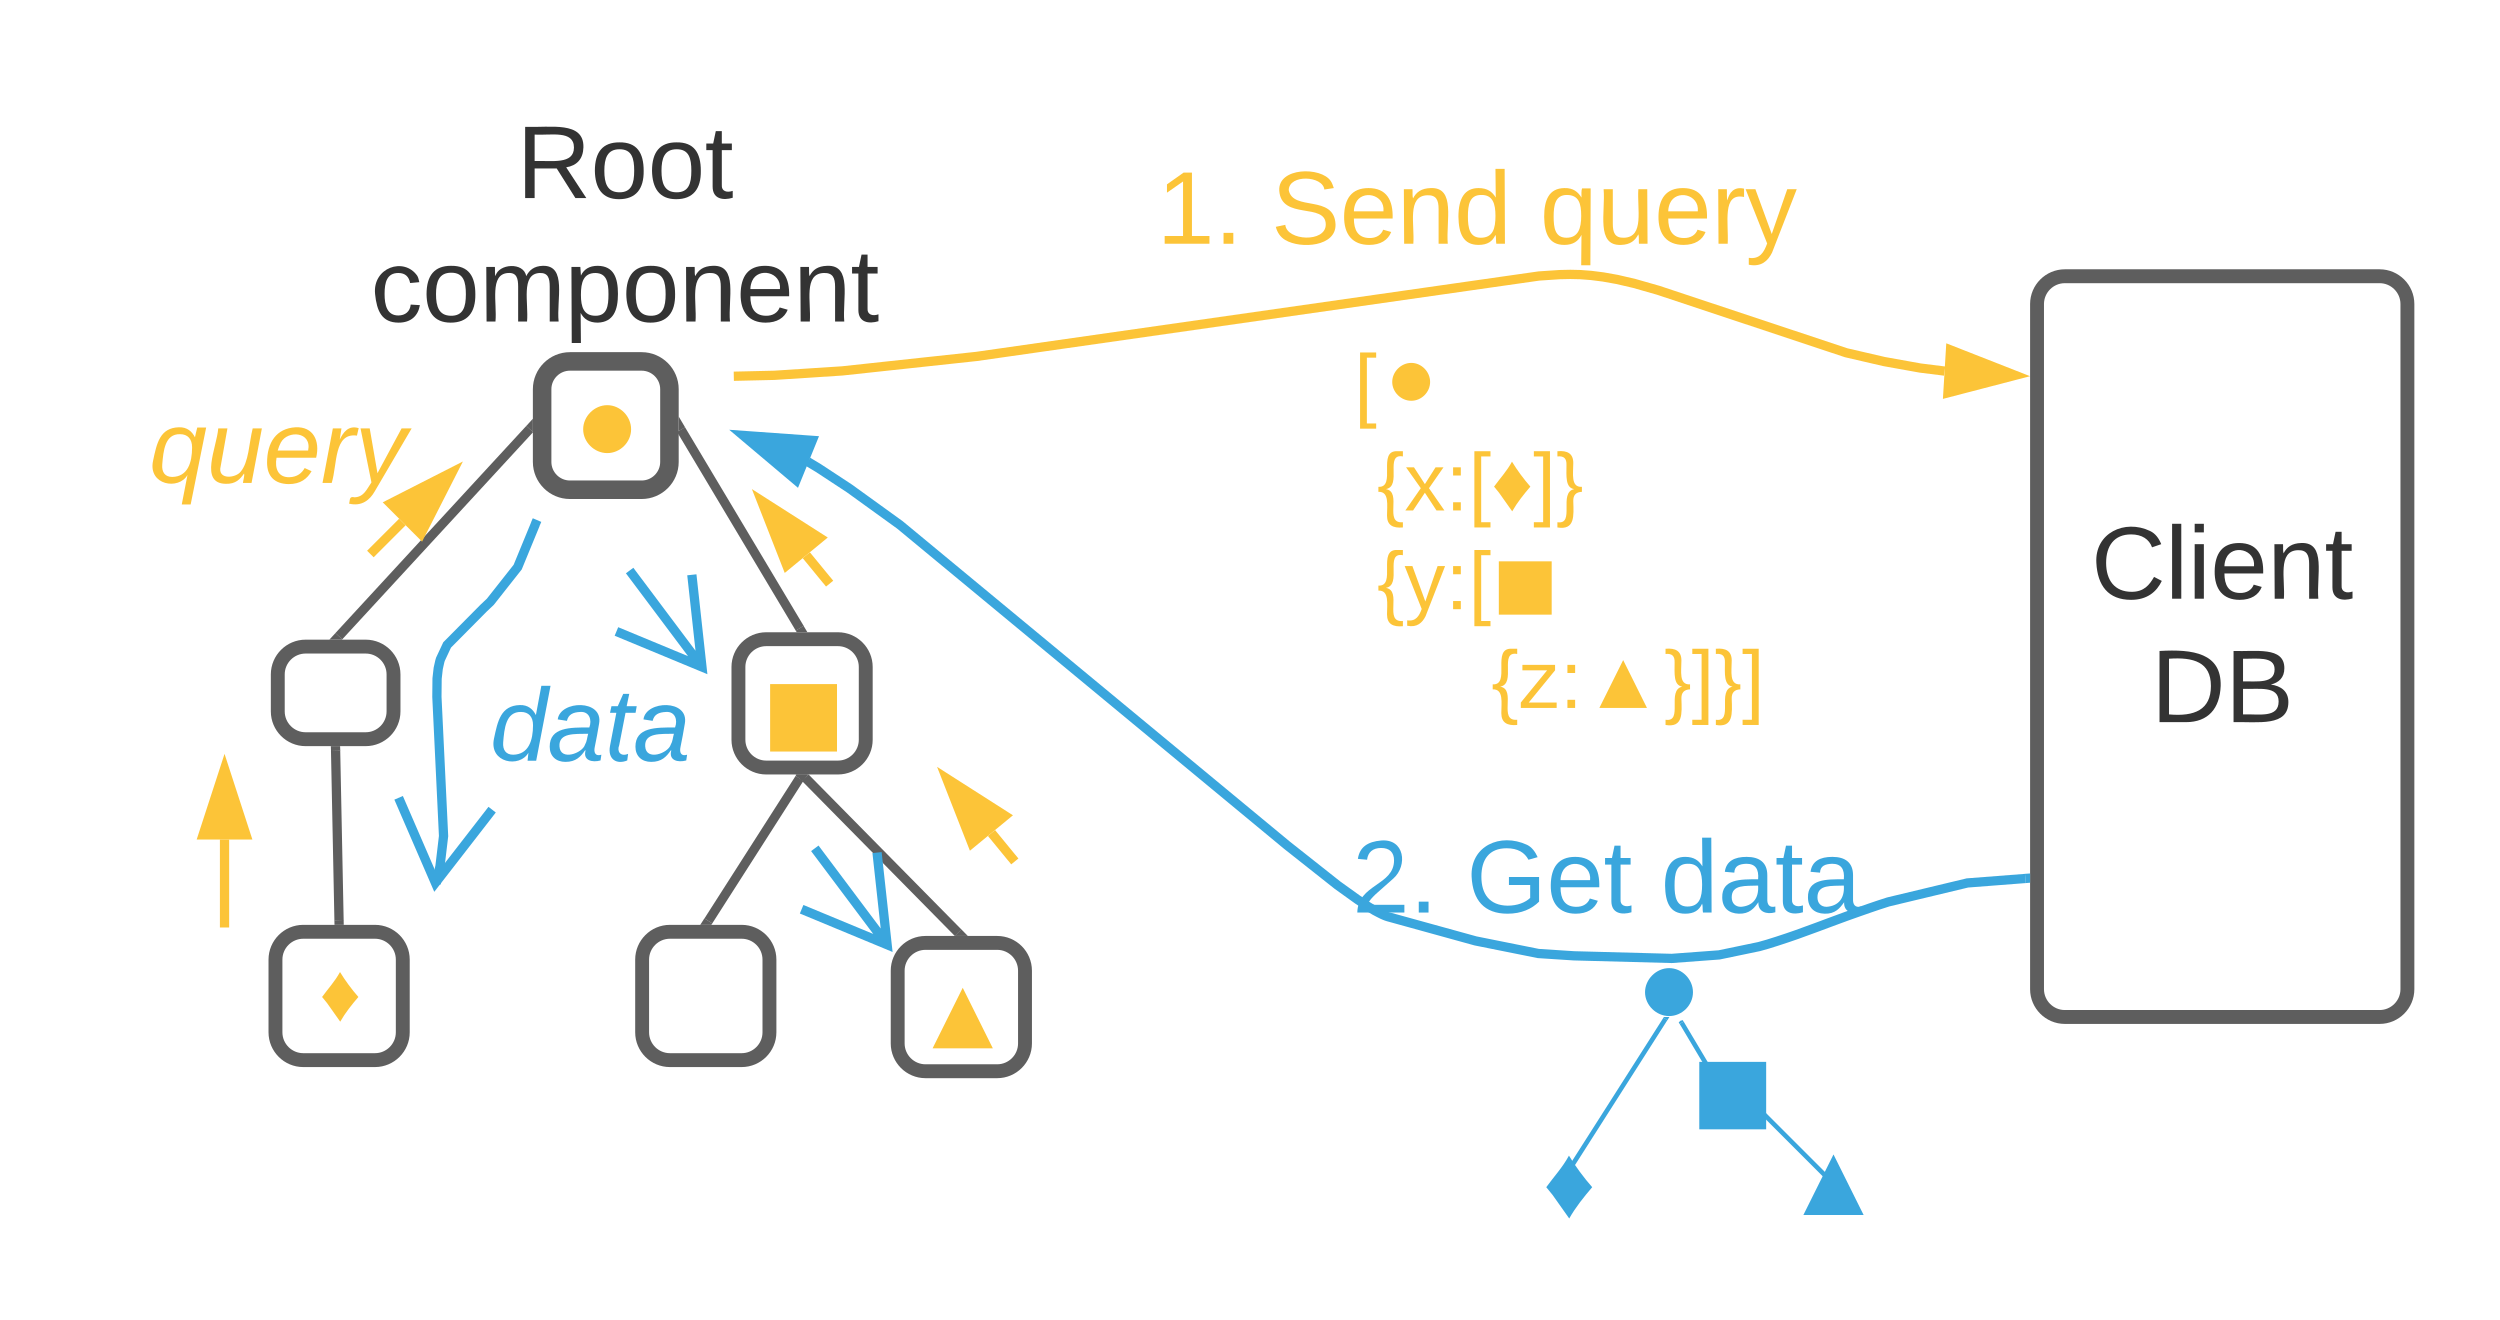 <svg xmlns="http://www.w3.org/2000/svg" xmlns:xlink="http://www.w3.org/1999/xlink" xmlns:lucid="lucid" width="540" height="285.17"><g transform="translate(0 -0.333)" lucid:page-tab-id="0_0"><path d="M85 26.33c0-3.3 2.7-6 6-6h88c3.3 0 6 2.7 6 6v39.34c0 3.3-2.7 6-6 6H91c-3.3 0-6-2.7-6-6z" stroke="#000" stroke-opacity="0" stroke-width="3" fill="#fff" fill-opacity="0"/><use xlink:href="#a" transform="matrix(1,0,0,1,90,25.333) translate(21.574 17.778)"/><use xlink:href="#b" transform="matrix(1,0,0,1,90,25.333) translate(-9.907 44.444)"/><path d="M60 146c0-3.3 2.7-6 6-6h13c3.3 0 6 2.7 6 6v8c0 3.3-2.7 6-6 6H66c-3.3 0-6-2.7-6-6z" stroke="#5e5e5e" stroke-width="3" fill="#fff"/><path d="M206.95 201.8l-33-33.47" stroke="#5e5e5e" stroke-width="2" fill="none"/><path d="M209.05 202.5h-2.8l-.03-.03 1.42-1.4zM174.68 167.64l-1.42 1.4-1.4-1.42h2.8z" fill="#5e5e5e"/><path d="M153 199.26l19.7-30.8" stroke="#5e5e5e" stroke-width="2" fill="none"/><path d="M153.85 199.78l-.2.32h-2.4l.9-1.4zM173.54 169.02l-1.7-1.08.22-.32h2.38z" fill="#5e5e5e"/><path d="M73.23 199.1l-.74-36.6" stroke="#5e5e5e" stroke-width="2" fill="none"/><path d="M74.25 200.1h-2l-.02-1 2-.05zM73.5 162.5l-2 .05-.04-1.05h2z" fill="#5e5e5e"/><path d="M73.18 137.76L114.42 93" stroke="#5e5e5e" stroke-width="2" fill="none"/><path d="M73.93 138.42l-.07.08h-2.72l1.32-1.43zM115.1 93.65l-1.43-1.3 1.43-1.57z" fill="#5e5e5e"/><path d="M147.1 93.12l25.64 42.92" stroke="#5e5e5e" stroke-width="2" fill="none"/><path d="M147.98 92.63l-1.38.82V90.3zM174.4 136.9h-2.3l-.23-.37 1.7-1.02z" fill="#5e5e5e"/><path d="M218.56 185.63l-4.4-5.37M218.55 185.6l.65.8" stroke="#fcc438" stroke-width="2" fill="none"/><path d="M204.46 168.47l12.64 8.07-7.17 5.9z" stroke="#fcc438" stroke-width="2" fill="#fcc438"/><path d="M80.7 119.3l6.22-6.22M80.73 119.27L80 120" stroke="#fcc438" stroke-width="2" fill="none"/><path d="M97.7 102.3l-6.8 13.35-6.55-6.55z" stroke="#fcc438" stroke-width="2" fill="#fcc438"/><path d="M20 86c0-3.3 2.7-6 6-6h68c3.3 0 6 2.7 6 6v28c0 3.3-2.7 6-6 6H26c-3.3 0-6-2.7-6-6z" stroke="#000" stroke-opacity="0" stroke-width="3" fill="#fff" fill-opacity="0"/><use xlink:href="#c" transform="matrix(1,0,0,1,25,85) translate(7.253 19.653)"/><path d="M176.6 184.37l15.1 20.14M176.62 184.4l-.62-.83M173.15 196.73l18.47 7.66-2.18-19.9" stroke="#3aa6dd" stroke-width="2" fill="none"/><path d="M100 146c0-3.3 2.7-6 6-6h43c3.3 0 6 2.7 6 6v28c0 3.3-2.7 6-6 6h-43c-3.3 0-6-2.7-6-6z" stroke="#000" stroke-opacity="0" stroke-width="3" fill="#fff" fill-opacity="0"/><use xlink:href="#d" transform="matrix(1,0,0,1,105,145) translate(0.895 19.653)"/><path d="M287.5 66c0-3.3 2.7-6 6-6h108c3.3 0 6 2.7 6 6v104.67c0 3.3-2.7 6-6 6h-108c-3.3 0-6-2.7-6-6z" stroke="#000" stroke-opacity="0" stroke-width="3" fill="#fff" fill-opacity="0"/><use xlink:href="#e" transform="matrix(1,0,0,1,292.5,65) translate(0 24.253)"/><use xlink:href="#f" transform="matrix(1,0,0,1,292.5,65) translate(0 45.587)"/><use xlink:href="#g" transform="matrix(1,0,0,1,292.5,65) translate(4.938 45.587)"/><use xlink:href="#f" transform="matrix(1,0,0,1,292.5,65) translate(0 66.92)"/><use xlink:href="#h" transform="matrix(1,0,0,1,292.5,65) translate(4.938 66.92)"/><use xlink:href="#i" transform="matrix(1,0,0,1,292.5,65) translate(0 88.253)"/><use xlink:href="#j" transform="matrix(1,0,0,1,292.5,65) translate(29.63 88.253)"/><path d="M440 66c0-3.3 2.7-6 6-6h68c3.3 0 6 2.7 6 6v148c0 3.3-2.7 6-6 6h-68c-3.3 0-6-2.7-6-6z" stroke="#5e5e5e" stroke-width="3" fill="#fff"/><use xlink:href="#k" transform="matrix(1,0,0,1,445,65) translate(6.698 64.653)"/><use xlink:href="#l" transform="matrix(1,0,0,1,445,65) translate(19.599 91.319)"/><path d="M244.5 31.83c0-3.3 2.7-6 6-6H387c3.3 0 6 2.7 6 6v32.84c0 3.3-2.7 6-6 6H250.5c-3.3 0-6-2.7-6-6z" stroke="#000" stroke-opacity="0" stroke-width="3" fill="#fff" fill-opacity="0"/><use xlink:href="#m" transform="matrix(1,0,0,1,249.5,30.833) translate(0.395 22.153)"/><use xlink:href="#n" transform="matrix(1,0,0,1,249.5,30.833) translate(25.086 22.153)"/><use xlink:href="#o" transform="matrix(1,0,0,1,249.5,30.833) translate(83.111 22.153)"/><path d="M159.5 81.58l7.75-.18 14.66-.95 29.03-3.13L332.4 59.95l4.48-.3 2.32-.05 2.16.05 2.34.18 2.6.33 3.02.54 3.7.86 5.15 1.47 40.6 13.5 8.2 1.9 7.8 1.4 5.27.66M159.53 81.58l-1.03.02" stroke="#fcc438" stroke-width="2" fill="none"/><path d="M435.27 81.4l-14.52 3.78.56-9.26z" stroke="#fcc438" stroke-width="2" fill="#fcc438"/><path d="M437.5 190.08l-12.54.97-17.1 4.1-2.07.67-2.06.7-2 .7-1.98.7-.98.35-2.04.75-2 .74-1.98.74-.6.22-2.03.74-2 .73-1.97.68-.24.08-2.03.67-2 .63-1.9.54-8.65 1.8-10.25.76-21.1-.56-7.7-.5-13.56-2.72-18.76-5.18-.24-.07-.3-.1-.38-.15-.5-.22-.66-.33-.95-.5-1.4-.86-2.3-1.52-4.32-3.1-10.9-8.62-83.62-69.2-10.94-7.9-6.7-4.4-2.28-1.37" stroke="#3aa6dd" stroke-width="2" fill="none"/><path d="M438.5 191l-.95.08-.15-2 1.1-.08z" fill="#3aa6dd"/><path d="M160.5 94.38l14.96 1.07-3.5 8.6z" stroke="#3aa6dd" stroke-width="2" fill="#3aa6dd"/><path d="M277.5 180.67c0-3.32 2.7-6 6-6H410c3.3 0 6 2.68 6 6V201c0 3.3-2.7 6-6 6H283.5c-3.3 0-6-2.7-6-6z" stroke="#000" stroke-opacity="0" stroke-width="3" fill="#fff" fill-opacity="0"/><use xlink:href="#p" transform="matrix(1,0,0,1,282.5,179.667) translate(9.562 17.778)"/><use xlink:href="#q" transform="matrix(1,0,0,1,282.5,179.667) translate(34.253 17.778)"/><use xlink:href="#r" transform="matrix(1,0,0,1,282.5,179.667) translate(76.228 17.778)"/><path d="M59.5 207.6c0-3.3 2.7-6 6-6H81c3.3 0 6 2.7 6 6v15.72c0 3.3-2.7 6-6 6H65.5c-3.3 0-6-2.7-6-6z" stroke="#5e5e5e" stroke-width="3" fill="#fff"/><use xlink:href="#s" transform="matrix(1,0,0,1,64.5,206.6) translate(4.481 14.222)"/><path d="M117.1 84.4c0-3.3 2.7-6 6-6h15.5c3.3 0 6 2.7 6 6v15.72c0 3.3-2.7 6-6 6h-15.5c-3.3 0-6-2.7-6-6z" stroke="#5e5e5e" stroke-width="4" fill="#fff"/><use xlink:href="#t" transform="matrix(1,0,0,1,122.1,83.4) translate(-0.29 17.778)"/><path d="M159.5 144.4c0-3.3 2.7-6 6-6H181c3.3 0 6 2.7 6 6v15.72c0 3.3-2.7 6-6 6h-15.5c-3.3 0-6-2.7-6-6z" stroke="#5e5e5e" stroke-width="3" fill="#fff"/><use xlink:href="#u" transform="matrix(1,0,0,1,164.5,143.4) translate(-0.198 17.778)"/><path d="M193.9 210c0-3.3 2.7-6 6-6h15.5c3.3 0 6 2.7 6 6v15.72c0 3.3-2.7 6-6 6h-15.5c-3.3 0-6-2.7-6-6z" stroke="#5e5e5e" stroke-width="3" fill="#fff"/><use xlink:href="#v" transform="matrix(1,0,0,1,198.9,209) translate(-1.988 17.778)"/><path d="M138.7 207.6c0-3.3 2.7-6 6-6h15.5c3.3 0 6 2.7 6 6v15.72c0 3.3-2.7 6-6 6h-15.5c-3.3 0-6-2.7-6-6z" stroke="#5e5e5e" stroke-width="3" fill="#fff"/><path d="M115.62 113.6l-3.8 9.23-5.9 7.48-1.46 1.38-7.88 7.95-1.45 3.1-.13.44-.34 1.52-.25 2.2-.04 3.96 1.44 30.06-.77 6.5-.84 3.77M115.6 113.6l.4-.93" stroke="#3aa6dd" stroke-width="2" fill="none"/><path d="M86.1 172.66l7.95 18.36 12.25-15.8M136.6 124.37l15.1 20.14M136.62 124.4l-.62-.83M133.15 136.73l18.47 7.66-2.18-19.9" stroke="#3aa6dd" stroke-width="2" fill="none"/><path d="M178.56 125.63l-4.4-5.37M178.55 125.6l.65.8" stroke="#fcc438" stroke-width="2" fill="none"/><path d="M164.46 108.47l12.64 8.07-7.17 5.9z" stroke="#fcc438" stroke-width="2" fill="#fcc438"/><path d="M48.5 199.67v-18M48.5 199.64v1.03" stroke="#fcc438" stroke-width="2" fill="none"/><path d="M48.5 166.4l4.64 14.27h-9.28z" stroke="#fcc438" stroke-width="2" fill="#fcc438"/><path d="M340 206c0-3.3 2.7-6 6-6h28c3.3 0 6 2.7 6 6v8c0 3.3-2.7 6-6 6h-28c-3.3 0-6-2.7-6-6z" stroke="#000" stroke-opacity="0" stroke-width="3" fill="#fff" fill-opacity="0"/><use xlink:href="#w" transform="matrix(1,0,0,1,345,205) translate(0 17.778)"/><use xlink:href="#x" transform="matrix(1,0,0,1,345,205) translate(6.173 17.778)"/><path d="M360 226c0-3.3 2.7-6 6-6h28c3.3 0 6 2.7 6 6v8c0 3.3-2.7 6-6 6h-28c-3.3 0-6-2.7-6-6z" stroke="#000" stroke-opacity="0" stroke-width="3" fill="#fff" fill-opacity="0"/><use xlink:href="#y" transform="matrix(1,0,0,1,365,225) translate(0 17.778)"/><path d="M380 246c0-3.3 2.7-6 6-6h28c3.3 0 6 2.7 6 6v8c0 3.3-2.7 6-6 6h-28c-3.3 0-6-2.7-6-6z" stroke="#000" stroke-opacity="0" stroke-width="3" fill="#fff" fill-opacity="0"/><g><use xlink:href="#z" transform="matrix(1,0,0,1,385,245) translate(0 17.778)"/></g><path d="M328.25 246.5c0-3.3 2.7-6 6-6h7c3.3 0 6 2.7 6 6v8c0 3.3-2.7 6-6 6h-7c-3.3 0-6-2.7-6-6z" stroke="#000" stroke-opacity="0" stroke-width="3" fill="#fff" fill-opacity="0"/><g><use xlink:href="#A" transform="matrix(1,0,0,1,333.25,245.5) translate(0 17.778)"/></g><path d="M399.65 259.65l-19.3-19.3" stroke="#3aa6dd" fill="none"/><path d="M400.7 260h-1.42l.7-.72zM380.72 240l-.7.72-.73-.72h1.4z" fill="#3aa6dd"/><path d="M338.27 254.08l21.46-33.66M338.28 254.07l-.28.43" stroke="#3aa6dd" fill="none"/><path d="M360.15 220.7l-.85-.54.1-.16h1.2z" fill="#3aa6dd"/><path d="M374.14 239.57l-10.9-18.32" stroke="#3aa6dd" fill="none"/><path d="M374.98 240h-1.16l-.1-.18.85-.52zM363.66 221l-.86.52-.2-.34.37-.36.5-.14z" fill="#3aa6dd"/><defs><path fill="#333" d="M233-177c-1 41-23 64-60 70L243 0h-38l-65-103H63V0H30v-248c88 3 205-21 203 71zM63-129c60-2 137 13 137-47 0-61-80-42-137-45v92" id="B"/><path fill="#333" d="M100-194c62-1 85 37 85 99 1 63-27 99-86 99S16-35 15-95c0-66 28-99 85-99zM99-20c44 1 53-31 53-75 0-43-8-75-51-75s-53 32-53 75 10 74 51 75" id="C"/><path fill="#333" d="M59-47c-2 24 18 29 38 22v24C64 9 27 4 27-40v-127H5v-23h24l9-43h21v43h35v23H59v120" id="D"/><g id="a"><use transform="matrix(0.062,0,0,0.062,0,0)" xlink:href="#B"/><use transform="matrix(0.062,0,0,0.062,15.988,0)" xlink:href="#C"/><use transform="matrix(0.062,0,0,0.062,28.333,0)" xlink:href="#C"/><use transform="matrix(0.062,0,0,0.062,40.679,0)" xlink:href="#D"/></g><path fill="#333" d="M96-169c-40 0-48 33-48 73s9 75 48 75c24 0 41-14 43-38l32 2c-6 37-31 61-74 61-59 0-76-41-82-99-10-93 101-131 147-64 4 7 5 14 7 22l-32 3c-4-21-16-35-41-35" id="E"/><path fill="#333" d="M210-169c-67 3-38 105-44 169h-31v-121c0-29-5-50-35-48C34-165 62-65 56 0H25l-1-190h30c1 10-1 24 2 32 10-44 99-50 107 0 11-21 27-35 58-36 85-2 47 119 55 194h-31v-121c0-29-5-49-35-48" id="F"/><path fill="#333" d="M115-194c55 1 70 41 70 98S169 2 115 4C84 4 66-9 55-30l1 105H24l-1-265h31l2 30c10-21 28-34 59-34zm-8 174c40 0 45-34 45-75s-6-73-45-74c-42 0-51 32-51 76 0 43 10 73 51 73" id="G"/><path fill="#333" d="M117-194c89-4 53 116 60 194h-32v-121c0-31-8-49-39-48C34-167 62-67 57 0H25l-1-190h30c1 10-1 24 2 32 11-22 29-35 61-36" id="H"/><path fill="#333" d="M100-194c63 0 86 42 84 106H49c0 40 14 67 53 68 26 1 43-12 49-29l28 8c-11 28-37 45-77 45C44 4 14-33 15-96c1-61 26-98 85-98zm52 81c6-60-76-77-97-28-3 7-6 17-6 28h103" id="I"/><g id="b"><use transform="matrix(0.062,0,0,0.062,0,0)" xlink:href="#E"/><use transform="matrix(0.062,0,0,0.062,11.111,0)" xlink:href="#C"/><use transform="matrix(0.062,0,0,0.062,23.457,0)" xlink:href="#F"/><use transform="matrix(0.062,0,0,0.062,41.914,0)" xlink:href="#G"/><use transform="matrix(0.062,0,0,0.062,54.259,0)" xlink:href="#C"/><use transform="matrix(0.062,0,0,0.062,66.605,0)" xlink:href="#H"/><use transform="matrix(0.062,0,0,0.062,78.951,0)" xlink:href="#I"/><use transform="matrix(0.062,0,0,0.062,91.296,0)" xlink:href="#H"/><use transform="matrix(0.062,0,0,0.062,103.642,0)" xlink:href="#D"/></g><path fill="#fcc438" d="M133-28C103 26-5 8 13-77c13-62 24-115 90-117 29-1 46 15 56 35 2-12 6-24 8-34h31L144 75h-31zM45-64c-2 27 10 43 35 43 54-1 69-50 69-103 0-29-15-46-42-46-53-1-58 58-62 106" id="J"/><path fill="#fcc438" d="M67 3c-93-2-31-127-26-193h32L48-50c-3 39 53 32 70 12 30-34 30-101 43-152h32L157 0h-30c1-10 6-24 4-33-14 20-29 37-64 36" id="K"/><path fill="#fcc438" d="M111-194c62-3 86 47 72 106H45c-7 38 6 69 45 68 27-1 43-14 53-32l24 11C152-15 129 4 87 4 38 3 12-23 12-71c0-70 32-119 99-123zm44 81c14-66-71-72-95-28-4 8-8 17-11 28h106" id="L"/><path fill="#fcc438" d="M66-151c12-25 30-51 66-40l-6 26C45-176 58-65 38 0H6l36-190h30" id="M"/><path fill="#fcc438" d="M198-190L69 30C53 58 25 83-20 72c4-11-1-27 19-22 33-1 43-29 59-52L20-190h32L79-34l84-156h35" id="N"/><g id="c"><use transform="matrix(0.062,0,0,0.062,0,0)" xlink:href="#J"/><use transform="matrix(0.062,0,0,0.062,12.346,0)" xlink:href="#K"/><use transform="matrix(0.062,0,0,0.062,24.691,0)" xlink:href="#L"/><use transform="matrix(0.062,0,0,0.062,37.037,0)" xlink:href="#M"/><use transform="matrix(0.062,0,0,0.062,44.383,0)" xlink:href="#N"/></g><path fill="#3aa6dd" d="M133-28C103 26-5 8 13-77c13-62 24-115 90-117 29-1 46 15 56 35l19-102h32L160 0h-30zM45-64c-2 27 10 43 35 43 54-1 69-50 69-103 0-29-15-46-42-46-53-1-58 58-62 106" id="O"/><path fill="#3aa6dd" d="M165-48c-4 18 1 34 23 27l-3 20c-29 8-62 0-52-35h-2C116-14 99 4 63 4 30 4 8-16 8-49c0-68 71-67 138-67 10-26 0-56-31-54-26 1-42 9-47 31l-32-5c8-67 160-71 144 15-5 28-9 54-15 81zM42-50c3 52 80 24 89-6 7-12 7-24 11-38-47 1-103-4-100 44" id="P"/><path fill="#3aa6dd" d="M51-54c-9 22 5 41 31 30L79-1C43 14 10-4 19-52l22-115H19l5-23h22l19-43h21l-9 43h35l-4 23H73" id="Q"/><g id="d"><use transform="matrix(0.062,0,0,0.062,0,0)" xlink:href="#O"/><use transform="matrix(0.062,0,0,0.062,12.346,0)" xlink:href="#P"/><use transform="matrix(0.062,0,0,0.062,24.691,0)" xlink:href="#Q"/><use transform="matrix(0.062,0,0,0.062,30.864,0)" xlink:href="#P"/></g><path fill="#fcc438" d="M26 75v-336h71v23H56V52h41v23H26" id="R"/><path fill="#fcc438" d="M151-48c-45 0-84-38-84-83s39-84 84-84 83 39 83 84-38 83-83 83" id="S"/><g id="e"><use transform="matrix(0.049,0,0,0.049,0,0)" xlink:href="#R"/><use transform="matrix(0.049,0,0,0.049,4.938,0)" xlink:href="#S"/></g><path fill="#fcc438" d="M39-94c74 12-11 154 75 146v23c-44 4-70-10-70-52C44-23 55-84 6-82v-22c81 4-7-162 84-157h24v23c-82-15-2 131-75 144" id="T"/><path fill="#fcc438" d="M141 0L90-78 38 0H4l68-98-65-92h35l48 74 47-74h35l-64 92 68 98h-35" id="U"/><path fill="#fcc438" d="M33-154v-36h34v36H33zM33 0v-36h34V0H33" id="V"/><path fill="#fcc438" d="M91-215c23 38 52 77 81 110-29 34-58 70-80 109L34-78l-22-27c26-36 57-69 79-110" id="W"/><path fill="#fcc438" d="M3 75V52h41v-290H3v-23h71V75H3" id="X"/><path fill="#fcc438" d="M76-40C78 24 84 88 6 75V52C86 64 9-79 80-94c-40-6-34-59-34-106 1-29-11-41-40-38v-23c44-4 70 10 70 52 0 47-12 108 38 105v22c-26 1-39 14-38 42" id="Y"/><g id="g"><use transform="matrix(0.049,0,0,0.049,0,0)" xlink:href="#T"/><use transform="matrix(0.049,0,0,0.049,5.926,0)" xlink:href="#U"/><use transform="matrix(0.049,0,0,0.049,14.815,0)" xlink:href="#V"/><use transform="matrix(0.049,0,0,0.049,19.753,0)" xlink:href="#R"/><use transform="matrix(0.049,0,0,0.049,24.691,0)" xlink:href="#W"/><use transform="matrix(0.049,0,0,0.049,33.728,0)" xlink:href="#X"/><use transform="matrix(0.049,0,0,0.049,38.667,0)" xlink:href="#Y"/></g><path fill="#fcc438" d="M179-190L93 31C79 59 56 82 12 73V49c39 6 53-20 64-50L1-190h34L92-34l54-156h33" id="Z"/><path fill="#fcc438" d="M33 24v-235h233V24H33" id="aa"/><g id="h"><use transform="matrix(0.049,0,0,0.049,0,0)" xlink:href="#T"/><use transform="matrix(0.049,0,0,0.049,5.926,0)" xlink:href="#Z"/><use transform="matrix(0.049,0,0,0.049,14.815,0)" xlink:href="#V"/><use transform="matrix(0.049,0,0,0.049,19.753,0)" xlink:href="#R"/><use transform="matrix(0.049,0,0,0.049,24.691,0)" xlink:href="#aa"/></g><path fill="#fcc438" d="M9 0v-24l116-142H16v-24h144v24L44-24h123V0H9" id="ab"/><path fill="#fcc438" d="M73 0l105-211L283 0H73" id="ac"/><g id="j"><use transform="matrix(0.049,0,0,0.049,0,0)" xlink:href="#T"/><use transform="matrix(0.049,0,0,0.049,5.926,0)" xlink:href="#ab"/><use transform="matrix(0.049,0,0,0.049,14.815,0)" xlink:href="#V"/><use transform="matrix(0.049,0,0,0.049,19.753,0)" xlink:href="#ac"/><use transform="matrix(0.049,0,0,0.049,37.333,0)" xlink:href="#Y"/><use transform="matrix(0.049,0,0,0.049,43.259,0)" xlink:href="#X"/><use transform="matrix(0.049,0,0,0.049,48.198,0)" xlink:href="#Y"/><use transform="matrix(0.049,0,0,0.049,54.123,0)" xlink:href="#X"/></g><path fill="#333" d="M212-179c-10-28-35-45-73-45-59 0-87 40-87 99 0 60 29 101 89 101 43 0 62-24 78-52l27 14C228-24 195 4 139 4 59 4 22-46 18-125c-6-104 99-153 187-111 19 9 31 26 39 46" id="ad"/><path fill="#333" d="M24 0v-261h32V0H24" id="ae"/><path fill="#333" d="M24-231v-30h32v30H24zM24 0v-190h32V0H24" id="af"/><g id="k"><use transform="matrix(0.062,0,0,0.062,0,0)" xlink:href="#ad"/><use transform="matrix(0.062,0,0,0.062,15.988,0)" xlink:href="#ae"/><use transform="matrix(0.062,0,0,0.062,20.864,0)" xlink:href="#af"/><use transform="matrix(0.062,0,0,0.062,25.741,0)" xlink:href="#I"/><use transform="matrix(0.062,0,0,0.062,38.086,0)" xlink:href="#H"/><use transform="matrix(0.062,0,0,0.062,50.432,0)" xlink:href="#D"/></g><path fill="#333" d="M30-248c118-7 216 8 213 122C240-48 200 0 122 0H30v-248zM63-27c89 8 146-16 146-99s-60-101-146-95v194" id="ag"/><path fill="#333" d="M160-131c35 5 61 23 61 61C221 17 115-2 30 0v-248c76 3 177-17 177 60 0 33-19 50-47 57zm-97-11c50-1 110 9 110-42 0-47-63-36-110-37v79zm0 115c55-2 124 14 124-45 0-56-70-42-124-44v89" id="ah"/><g id="l"><use transform="matrix(0.062,0,0,0.062,0,0)" xlink:href="#ag"/><use transform="matrix(0.062,0,0,0.062,15.988,0)" xlink:href="#ah"/></g><path fill="#fcc438" d="M27 0v-27h64v-190l-56 39v-29l58-41h29v221h61V0H27" id="ai"/><path fill="#fcc438" d="M33 0v-38h34V0H33" id="aj"/><g id="m"><use transform="matrix(0.062,0,0,0.062,0,0)" xlink:href="#ai"/><use transform="matrix(0.062,0,0,0.062,12.346,0)" xlink:href="#aj"/></g><path fill="#fcc438" d="M185-189c-5-48-123-54-124 2 14 75 158 14 163 119 3 78-121 87-175 55-17-10-28-26-33-46l33-7c5 56 141 63 141-1 0-78-155-14-162-118-5-82 145-84 179-34 5 7 8 16 11 25" id="ak"/><path fill="#fcc438" d="M100-194c63 0 86 42 84 106H49c0 40 14 67 53 68 26 1 43-12 49-29l28 8c-11 28-37 45-77 45C44 4 14-33 15-96c1-61 26-98 85-98zm52 81c6-60-76-77-97-28-3 7-6 17-6 28h103" id="al"/><path fill="#fcc438" d="M117-194c89-4 53 116 60 194h-32v-121c0-31-8-49-39-48C34-167 62-67 57 0H25l-1-190h30c1 10-1 24 2 32 11-22 29-35 61-36" id="am"/><path fill="#fcc438" d="M85-194c31 0 48 13 60 33l-1-100h32l1 261h-30c-2-10 0-23-3-31C134-8 116 4 85 4 32 4 16-35 15-94c0-66 23-100 70-100zm9 24c-40 0-46 34-46 75 0 40 6 74 45 74 42 0 51-32 51-76 0-42-9-74-50-73" id="an"/><g id="n"><use transform="matrix(0.062,0,0,0.062,0,0)" xlink:href="#ak"/><use transform="matrix(0.062,0,0,0.062,14.815,0)" xlink:href="#al"/><use transform="matrix(0.062,0,0,0.062,27.16,0)" xlink:href="#am"/><use transform="matrix(0.062,0,0,0.062,39.506,0)" xlink:href="#an"/></g><path fill="#fcc438" d="M145-31C134-9 116 4 85 4 32 4 16-35 15-94c0-59 17-99 70-100 32-1 48 14 60 33 0-11-1-24 2-32h30l-1 268h-32zM93-21c41 0 51-33 51-76s-8-73-50-73c-40 0-46 35-46 75s5 74 45 74" id="ao"/><path fill="#fcc438" d="M84 4C-5 8 30-112 23-190h32v120c0 31 7 50 39 49 72-2 45-101 50-169h31l1 190h-30c-1-10 1-25-2-33-11 22-28 36-60 37" id="ap"/><path fill="#fcc438" d="M114-163C36-179 61-72 57 0H25l-1-190h30c1 12-1 29 2 39 6-27 23-49 58-41v29" id="aq"/><g id="o"><use transform="matrix(0.062,0,0,0.062,0,0)" xlink:href="#ao"/><use transform="matrix(0.062,0,0,0.062,12.346,0)" xlink:href="#ap"/><use transform="matrix(0.062,0,0,0.062,24.691,0)" xlink:href="#al"/><use transform="matrix(0.062,0,0,0.062,37.037,0)" xlink:href="#aq"/><use transform="matrix(0.062,0,0,0.062,44.383,0)" xlink:href="#Z"/></g><path fill="#3aa6dd" d="M101-251c82-7 93 87 43 132L82-64C71-53 59-42 53-27h129V0H18c2-99 128-94 128-182 0-28-16-43-45-43s-46 15-49 41l-32-3c6-41 34-60 81-64" id="ar"/><path fill="#3aa6dd" d="M33 0v-38h34V0H33" id="as"/><g id="p"><use transform="matrix(0.062,0,0,0.062,0,0)" xlink:href="#ar"/><use transform="matrix(0.062,0,0,0.062,12.346,0)" xlink:href="#as"/></g><path fill="#3aa6dd" d="M143 4C61 4 22-44 18-125c-5-107 100-154 193-111 17 8 29 25 37 43l-32 9c-13-25-37-40-76-40-61 0-88 39-88 99 0 61 29 100 91 101 35 0 62-11 79-27v-45h-74v-28h105v86C228-13 192 4 143 4" id="at"/><path fill="#3aa6dd" d="M100-194c63 0 86 42 84 106H49c0 40 14 67 53 68 26 1 43-12 49-29l28 8c-11 28-37 45-77 45C44 4 14-33 15-96c1-61 26-98 85-98zm52 81c6-60-76-77-97-28-3 7-6 17-6 28h103" id="au"/><path fill="#3aa6dd" d="M59-47c-2 24 18 29 38 22v24C64 9 27 4 27-40v-127H5v-23h24l9-43h21v43h35v23H59v120" id="av"/><g id="q"><use transform="matrix(0.062,0,0,0.062,0,0)" xlink:href="#at"/><use transform="matrix(0.062,0,0,0.062,17.284,0)" xlink:href="#au"/><use transform="matrix(0.062,0,0,0.062,29.63,0)" xlink:href="#av"/></g><path fill="#3aa6dd" d="M85-194c31 0 48 13 60 33l-1-100h32l1 261h-30c-2-10 0-23-3-31C134-8 116 4 85 4 32 4 16-35 15-94c0-66 23-100 70-100zm9 24c-40 0-46 34-46 75 0 40 6 74 45 74 42 0 51-32 51-76 0-42-9-74-50-73" id="aw"/><path fill="#3aa6dd" d="M141-36C126-15 110 5 73 4 37 3 15-17 15-53c-1-64 63-63 125-63 3-35-9-54-41-54-24 1-41 7-42 31l-33-3c5-37 33-52 76-52 45 0 72 20 72 64v82c-1 20 7 32 28 27v20c-31 9-61-2-59-35zM48-53c0 20 12 33 32 33 41-3 63-29 60-74-43 2-92-5-92 41" id="ax"/><g id="r"><use transform="matrix(0.062,0,0,0.062,0,0)" xlink:href="#aw"/><use transform="matrix(0.062,0,0,0.062,12.346,0)" xlink:href="#ax"/><use transform="matrix(0.062,0,0,0.062,24.691,0)" xlink:href="#av"/><use transform="matrix(0.062,0,0,0.062,30.864,0)" xlink:href="#ax"/></g><use transform="matrix(0.049,0,0,0.049,0,0)" xlink:href="#W" id="s"/><use transform="matrix(0.062,0,0,0.062,0,0)" xlink:href="#S" id="t"/><use transform="matrix(0.062,0,0,0.062,0,0)" xlink:href="#aa" id="u"/><use transform="matrix(0.062,0,0,0.062,0,0)" xlink:href="#ac" id="v"/><path fill="#3aa6dd" d="M151-48c-45 0-84-38-84-83s39-84 84-84 83 39 83 84-38 83-83 83" id="ay"/><use transform="matrix(0.062,0,0,0.062,0,0)" xlink:href="#ay" id="x"/><path fill="#3aa6dd" d="M33 24v-235h233V24H33" id="az"/><use transform="matrix(0.062,0,0,0.062,0,0)" xlink:href="#az" id="y"/><path fill="#3aa6dd" d="M73 0l105-211L283 0H73" id="aA"/><use transform="matrix(0.062,0,0,0.062,0,0)" xlink:href="#aA" id="z"/><path fill="#3aa6dd" d="M91-215c23 38 52 77 81 110-29 34-58 70-80 109L34-78l-22-27c26-36 57-69 79-110" id="aB"/><use transform="matrix(0.062,0,0,0.062,0,0)" xlink:href="#aB" id="A"/></defs></g></svg>